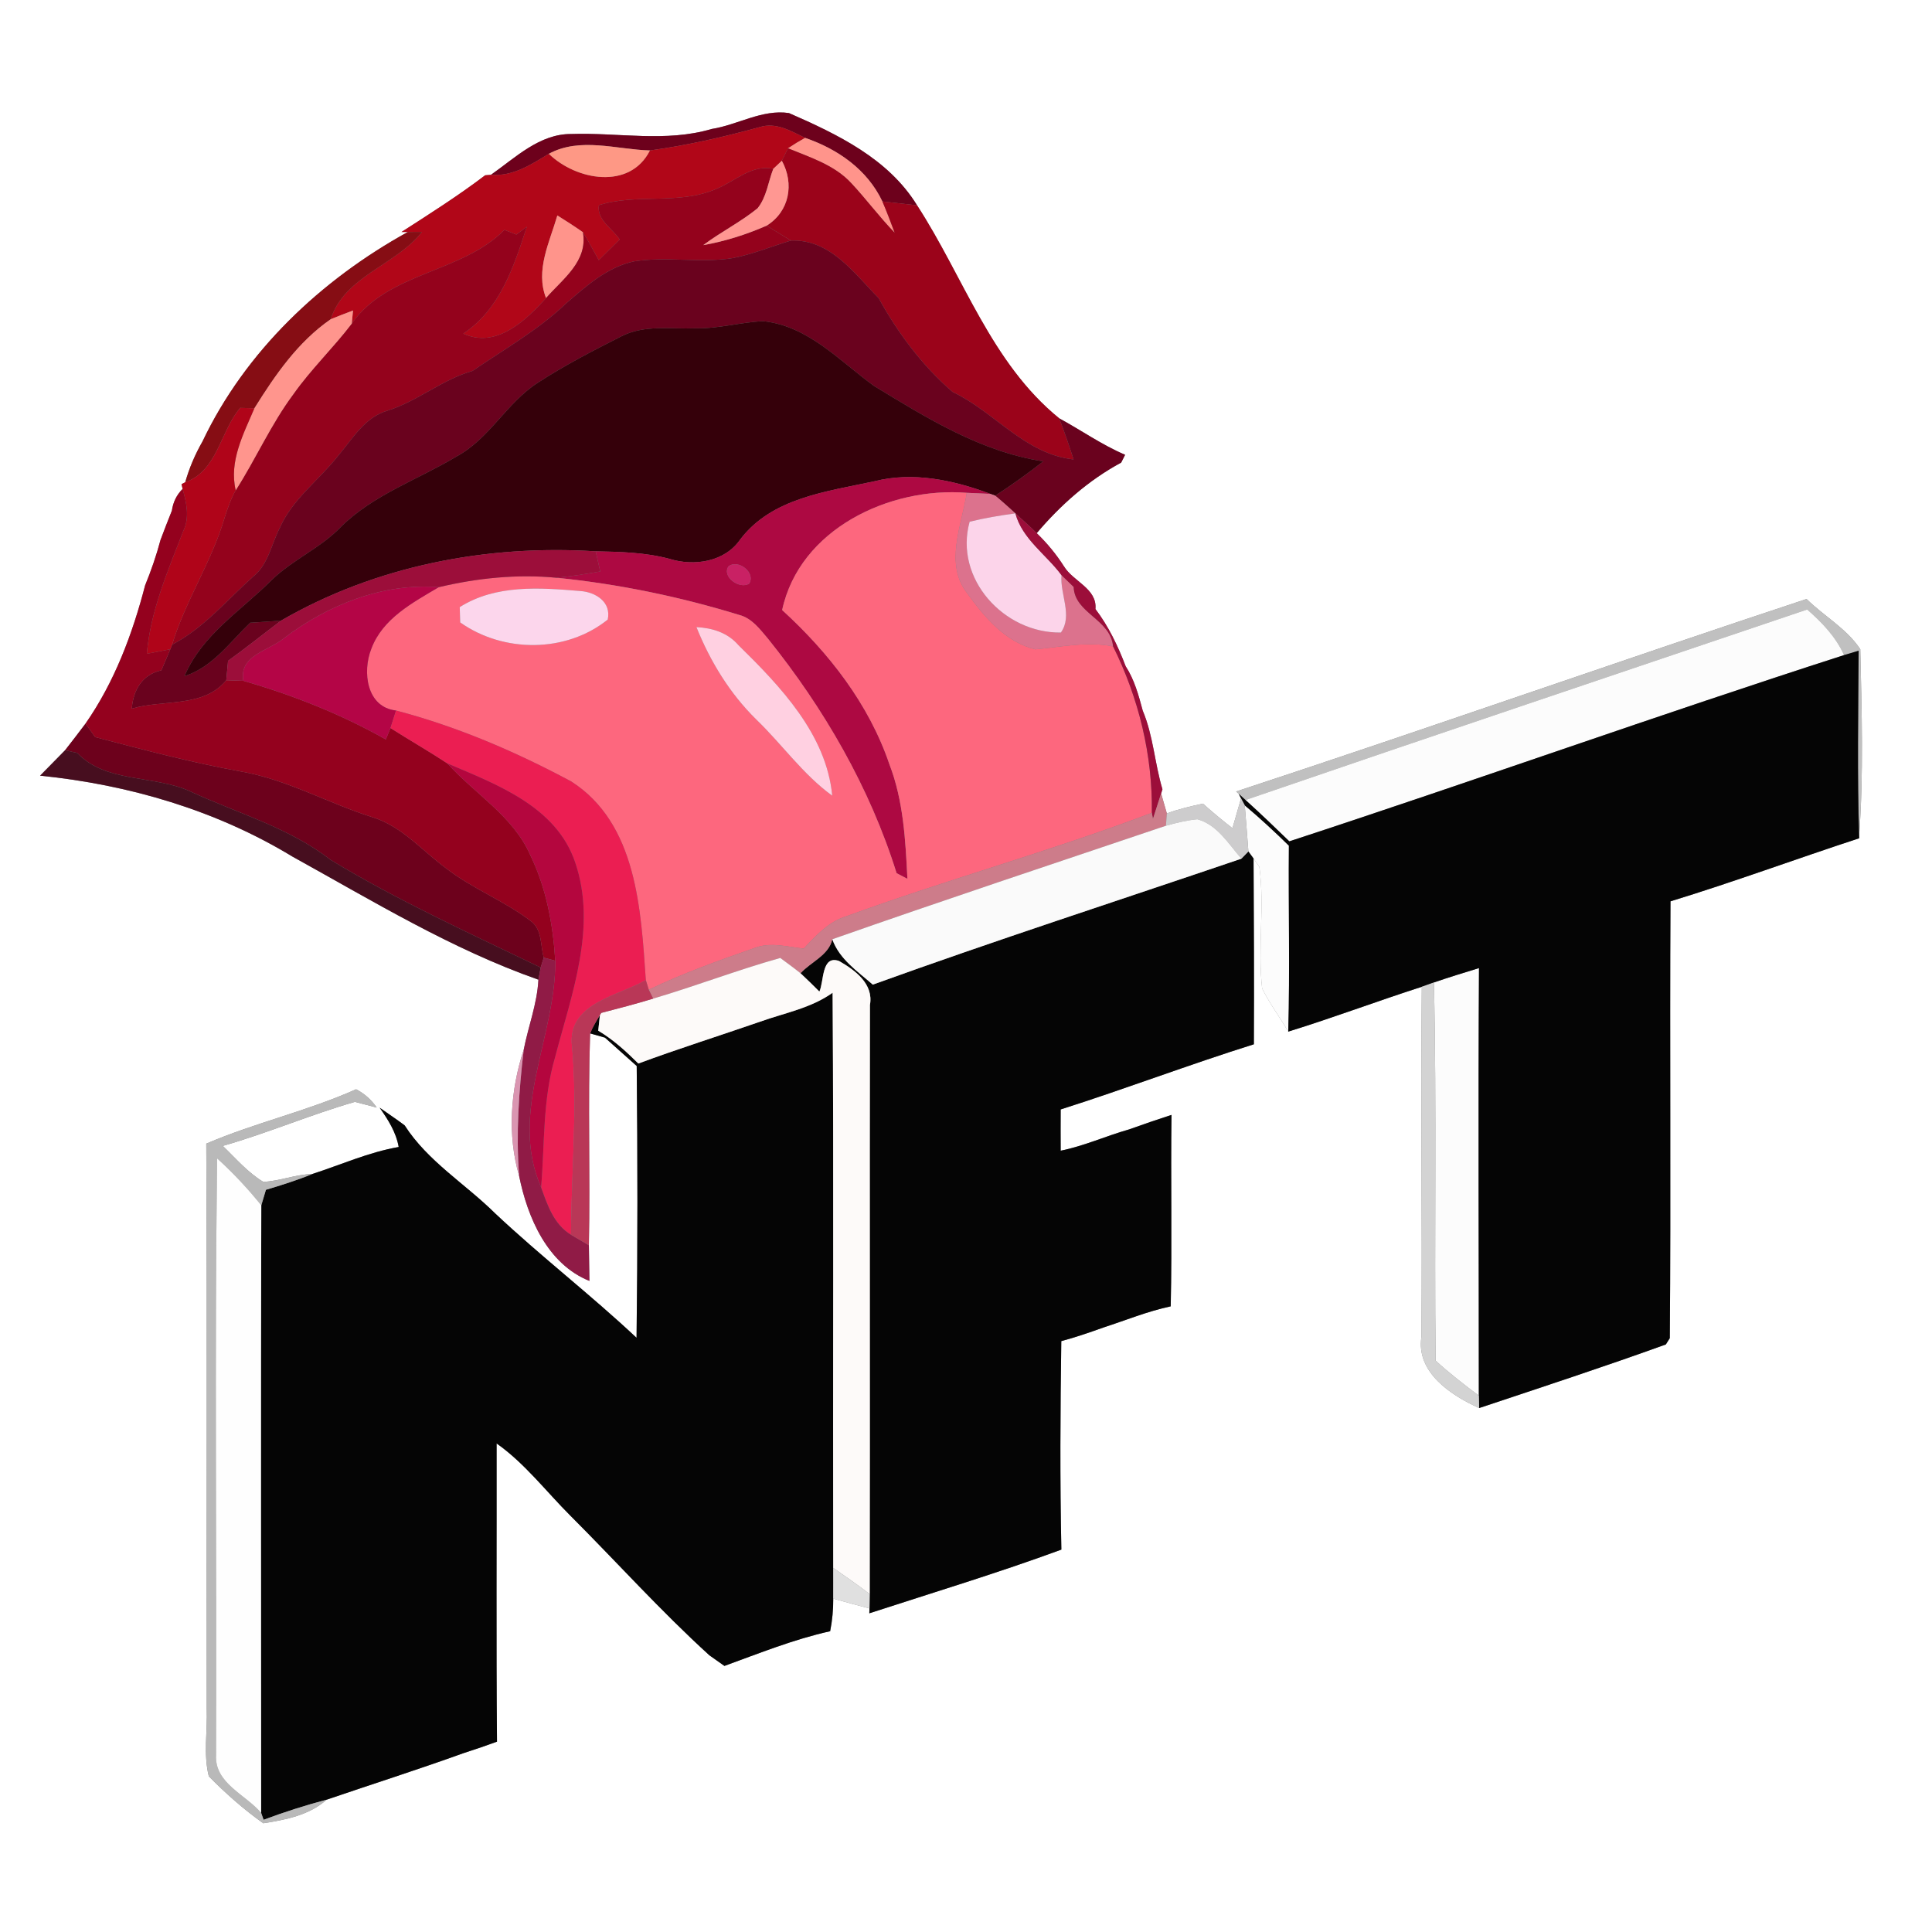 <?xml version="1.0" encoding="UTF-8" ?>
<!DOCTYPE svg PUBLIC "-//W3C//DTD SVG 1.1//EN" "http://www.w3.org/Graphics/SVG/1.1/DTD/svg11.dtd">
<svg width="250pt" height="250pt" viewBox="0 0 250 250" version="1.1" xmlns="http://www.w3.org/2000/svg">
<rect x="0" y="0" width="250" height="250" fill="#808080" stroke="none"/>
<g id="#ffffffff">
<path fill="#ffffff" opacity="1.00" d=" M 0.00 0.00 L 250.00 0.00 L 250.00 250.00 L 0.00 250.00 L 0.00 0.00 M 92.09 16.69 C 86.15 18.45 79.97 17.13 73.92 17.34 C 69.82 17.31 66.68 20.41 63.53 22.62 L 62.78 22.68 C 59.31 25.32 55.62 27.66 51.95 30.02 L 52.77 30.02 C 41.56 36.20 31.75 45.45 26.20 57.13 C 25.25 58.79 24.49 60.56 23.97 62.40 L 23.49 62.65 L 23.63 63.26 C 22.86 64.03 22.40 64.97 22.24 66.08 C 21.73 67.34 21.25 68.60 20.77 69.87 C 20.24 71.87 19.56 73.83 18.78 75.74 C 17.13 82.07 14.82 88.24 11.06 93.64 C 10.19 94.80 9.31 95.94 8.42 97.08 C 7.34 98.18 6.26 99.28 5.19 100.37 C 16.65 101.53 27.96 104.84 37.84 110.84 C 48.21 116.57 58.46 122.84 69.67 126.77 C 69.51 129.89 68.36 132.80 67.77 135.83 C 66.05 141.00 65.64 146.93 67.17 152.14 C 68.25 157.54 70.84 163.57 76.27 165.75 C 76.25 164.21 76.23 162.67 76.20 161.13 C 76.39 152.00 76.06 142.84 76.36 133.72 C 76.84 133.86 77.80 134.13 78.28 134.27 C 79.65 135.49 81.01 136.72 82.39 137.94 C 82.51 149.66 82.52 161.39 82.37 173.11 C 76.44 167.54 70.00 162.59 64.07 157.01 C 60.20 153.18 55.35 150.28 52.36 145.62 C 51.30 144.82 50.20 144.10 49.12 143.33 C 50.22 144.88 51.26 146.52 51.59 148.42 C 47.73 149.09 44.11 150.72 40.40 151.92 C 38.24 151.96 36.21 152.84 34.07 152.93 C 32.05 151.72 30.51 149.89 28.83 148.28 C 34.62 146.63 40.16 144.24 45.93 142.58 C 46.64 142.77 48.05 143.14 48.75 143.32 C 48.06 142.31 47.17 141.52 46.08 140.95 C 39.79 143.77 33.02 145.27 26.69 147.99 C 26.82 172.35 26.70 196.71 26.75 221.07 C 26.86 223.99 26.30 226.99 27.02 229.85 C 29.19 232.06 31.54 234.14 34.07 235.93 C 36.92 235.49 40.04 234.88 42.26 232.88 C 48.15 230.87 54.08 228.98 59.94 226.87 C 61.41 226.40 62.86 225.90 64.31 225.37 C 64.20 212.51 64.28 199.64 64.26 186.78 C 67.92 189.36 70.68 193.01 73.84 196.16 C 79.84 202.16 85.52 208.49 91.80 214.20 C 92.28 214.54 93.25 215.23 93.74 215.57 C 98.25 213.93 102.73 212.12 107.42 211.08 C 107.70 209.69 107.83 208.27 107.82 206.86 C 109.37 207.30 110.93 207.72 112.51 208.13 L 112.49 208.76 C 120.79 206.06 129.15 203.53 137.34 200.52 C 137.15 191.53 137.20 182.53 137.33 173.54 C 139.17 173.05 140.96 172.43 142.75 171.79 C 145.65 170.85 148.49 169.68 151.49 169.04 C 151.67 160.78 151.48 152.53 151.59 144.27 C 149.75 144.87 147.91 145.49 146.09 146.15 C 143.12 146.99 140.29 148.29 137.25 148.90 C 137.24 147.12 137.24 145.34 137.25 143.56 C 145.63 140.90 153.86 137.76 162.25 135.13 C 162.29 127.12 162.25 119.10 162.21 111.09 C 162.39 111.36 162.77 111.90 162.96 112.17 C 163.67 117.38 162.72 122.69 163.32 127.91 C 164.29 129.86 165.60 131.62 166.70 133.49 C 172.50 131.70 178.19 129.55 183.98 127.69 C 183.82 142.79 184.06 157.90 183.93 173.00 C 183.23 177.59 187.77 180.56 191.40 182.20 C 199.47 179.51 207.57 176.86 215.56 173.97 L 216.07 173.16 C 216.23 154.32 216.05 135.48 216.16 116.63 C 224.37 114.12 232.42 111.14 240.58 108.47 L 240.57 108.15 C 241.16 100.12 240.90 92.05 240.72 84.01 C 238.97 81.35 236.02 79.73 233.77 77.51 C 209.11 85.67 184.62 94.31 159.95 102.42 L 160.29 102.72 L 160.59 103.31 C 160.31 104.27 159.76 106.21 159.48 107.17 C 158.17 106.16 156.90 105.09 155.66 103.99 C 154.09 104.33 152.50 104.69 150.99 105.26 C 150.80 104.62 150.43 103.33 150.25 102.68 L 150.42 102.13 C 149.41 98.77 149.24 95.21 147.87 91.96 C 147.34 89.97 146.79 87.95 145.66 86.21 C 144.66 83.59 143.45 81.05 141.75 78.81 C 141.99 76.16 138.88 75.26 137.68 73.29 C 136.68 71.72 135.49 70.28 134.15 68.99 C 137.25 65.34 140.85 62.14 145.08 59.86 C 145.21 59.61 145.46 59.10 145.59 58.85 C 142.58 57.57 139.92 55.68 137.06 54.13 C 128.23 46.95 124.69 35.83 118.67 26.57 C 114.95 20.52 108.35 17.37 102.09 14.63 C 98.61 14.12 95.46 16.16 92.09 16.69 Z" />
</g>
<g id="#6d011cff">
<path fill="#6d011c" opacity="1.00" d=" M 92.09 16.69 C 95.46 16.16 98.61 14.12 102.09 14.63 C 108.35 17.37 114.95 20.52 118.67 26.57 C 117.17 26.40 115.67 26.24 114.18 26.07 C 112.22 21.93 108.40 19.29 104.18 17.84 C 102.35 16.96 100.41 15.78 98.30 16.45 C 93.63 17.73 88.91 18.81 84.10 19.47 C 79.78 19.35 75.08 17.70 71.02 19.90 C 68.72 21.30 66.36 22.85 63.53 22.62 C 66.68 20.41 69.82 17.31 73.92 17.34 C 79.97 17.13 86.15 18.45 92.09 16.69 Z" />
<path fill="#6d011c" opacity="1.00" d=" M 11.06 93.64 C 11.38 94.08 12.01 94.94 12.32 95.38 C 18.57 97.02 24.82 98.69 31.18 99.83 C 37.18 100.88 42.51 103.97 48.27 105.77 C 52.03 106.96 54.62 110.07 57.70 112.34 C 61.14 115.02 65.31 116.58 68.77 119.25 C 70.16 120.34 69.93 122.37 70.36 123.92 L 69.96 125.20 C 60.79 120.77 51.47 116.54 42.75 111.25 C 37.36 107.06 30.70 105.24 24.60 102.40 C 19.93 100.26 13.71 101.36 9.99 97.43 C 9.60 97.34 8.81 97.17 8.42 97.08 C 9.31 95.94 10.19 94.80 11.06 93.64 Z" />
</g>
<g id="#b10618ff">
<path fill="#b10618" opacity="1.00" d=" M 98.30 16.45 C 100.41 15.78 102.35 16.96 104.18 17.84 C 103.42 18.26 102.69 18.71 101.97 19.19 C 101.77 19.59 101.37 20.39 101.17 20.80 C 100.89 21.06 100.33 21.59 100.06 21.85 C 97.22 21.24 95.09 23.50 92.65 24.46 C 87.84 26.55 82.41 24.99 77.50 26.55 C 77.19 28.46 79.27 29.58 80.19 30.99 C 79.29 31.88 78.39 32.77 77.48 33.66 C 76.81 32.45 76.15 31.23 75.43 30.05 C 74.35 29.29 73.24 28.58 72.12 27.88 C 71.13 31.32 69.24 34.97 70.66 38.57 C 68.01 41.50 64.19 45.14 59.95 43.17 C 64.71 40.01 66.49 34.49 68.17 29.34 C 67.83 29.59 67.16 30.10 66.82 30.35 C 66.30 30.15 65.79 29.95 65.27 29.75 C 59.74 35.36 50.21 35.17 45.52 41.87 C 45.56 41.45 45.64 40.60 45.68 40.18 C 44.71 40.54 43.75 40.92 42.79 41.31 C 44.58 35.71 51.19 34.35 54.60 30.01 C 54.15 30.01 53.23 30.01 52.77 30.02 L 51.95 30.02 C 55.62 27.66 59.31 25.32 62.78 22.68 L 63.53 22.62 C 66.36 22.85 68.72 21.30 71.02 19.90 C 74.54 23.34 81.51 24.62 84.10 19.47 C 88.91 18.81 93.63 17.73 98.30 16.45 Z" />
</g>
<g id="#ff948bff">
<path fill="#ff948b" opacity="1.00" d=" M 101.97 19.19 C 102.69 18.71 103.42 18.26 104.18 17.84 C 108.40 19.29 112.22 21.93 114.18 26.07 C 114.75 27.40 115.27 28.76 115.77 30.12 C 113.80 28.09 112.12 25.81 110.19 23.74 C 108.02 21.36 104.86 20.38 101.97 19.19 Z" />
<path fill="#ff948b" opacity="1.00" d=" M 72.12 27.88 C 73.24 28.58 74.35 29.29 75.43 30.05 C 76.10 33.81 72.83 36.09 70.66 38.57 C 69.24 34.97 71.13 31.32 72.12 27.88 Z" />
</g>
<g id="#fe9885ff">
<path fill="#fe9885" opacity="1.00" d=" M 71.02 19.90 C 75.08 17.70 79.78 19.35 84.10 19.47 C 81.51 24.62 74.54 23.34 71.02 19.90 Z" />
</g>
<g id="#9b031aff">
<path fill="#9b031a" opacity="1.00" d=" M 101.17 20.80 C 101.37 20.39 101.77 19.59 101.97 19.19 C 104.86 20.38 108.02 21.36 110.19 23.74 C 112.12 25.81 113.80 28.09 115.77 30.12 C 115.27 28.76 114.75 27.40 114.18 26.07 C 115.67 26.24 117.17 26.40 118.67 26.57 C 124.69 35.83 128.23 46.95 137.06 54.13 C 137.74 55.88 138.35 57.66 138.92 59.45 C 132.63 58.78 128.70 53.29 123.27 50.72 C 119.36 47.35 116.18 43.08 113.69 38.57 C 110.50 35.33 107.42 30.93 102.34 31.13 C 101.55 30.64 99.98 29.68 99.20 29.20 C 102.16 27.37 102.80 23.77 101.17 20.80 Z" />
</g>
<g id="#94021cff">
<path fill="#94021c" opacity="1.00" d=" M 92.65 24.46 C 95.09 23.50 97.22 21.24 100.06 21.85 C 99.40 23.55 99.20 25.52 98.02 26.96 C 95.82 28.75 93.26 30.02 91.00 31.72 C 93.83 31.22 96.57 30.35 99.20 29.20 C 99.98 29.68 101.55 30.64 102.34 31.13 C 99.85 31.88 97.42 32.89 94.86 33.39 C 90.62 34.08 86.29 33.15 82.05 33.82 C 78.59 34.56 75.86 37.00 73.27 39.25 C 69.64 42.71 65.25 45.19 61.14 48.00 C 57.20 49.12 54.06 51.90 50.17 53.13 C 47.21 53.97 45.63 56.77 43.77 58.96 C 41.30 62.12 37.86 64.55 36.21 68.30 C 35.10 70.43 34.72 73.07 32.73 74.64 C 29.34 77.67 26.37 81.28 22.27 83.42 C 23.99 77.74 27.37 72.74 29.05 67.04 C 29.44 65.81 29.86 64.57 30.50 63.44 C 33.11 59.37 35.05 54.91 37.95 51.02 C 40.23 47.78 43.12 45.02 45.52 41.87 C 50.21 35.17 59.74 35.36 65.27 29.75 C 65.79 29.95 66.30 30.15 66.82 30.35 C 67.16 30.10 67.83 29.59 68.17 29.34 C 66.49 34.49 64.71 40.01 59.95 43.17 C 64.19 45.14 68.01 41.50 70.66 38.57 C 72.83 36.09 76.10 33.81 75.43 30.05 C 76.15 31.23 76.81 32.45 77.48 33.66 C 78.39 32.77 79.29 31.88 80.19 30.99 C 79.27 29.58 77.19 28.46 77.50 26.55 C 82.41 24.99 87.84 26.55 92.65 24.46 Z" />
</g>
<g id="#ff9792ff">
<path fill="#ff9792" opacity="1.00" d=" M 100.06 21.85 C 100.33 21.59 100.89 21.06 101.17 20.80 C 102.80 23.77 102.16 27.37 99.20 29.20 C 96.57 30.35 93.83 31.22 91.00 31.72 C 93.26 30.02 95.82 28.75 98.02 26.96 C 99.20 25.52 99.40 23.55 100.06 21.85 Z" />
</g>
<g id="#860d14ff">
<path fill="#860d14" opacity="1.00" d=" M 52.77 30.02 C 53.23 30.01 54.15 30.01 54.60 30.01 C 51.19 34.35 44.58 35.71 42.79 41.31 C 38.56 44.23 35.60 48.53 32.92 52.83 C 32.46 52.82 31.54 52.80 31.08 52.78 C 28.49 55.82 28.15 60.93 23.97 62.40 C 24.49 60.56 25.25 58.79 26.20 57.13 C 31.75 45.45 41.56 36.20 52.77 30.02 Z" />
</g>
<g id="#6a021eff">
<path fill="#6a021e" opacity="1.00" d=" M 102.34 31.13 C 107.42 30.93 110.50 35.33 113.69 38.57 C 116.18 43.08 119.36 47.35 123.27 50.72 C 128.70 53.29 132.63 58.78 138.92 59.45 C 138.35 57.66 137.74 55.88 137.06 54.13 C 139.92 55.68 142.58 57.57 145.59 58.85 C 145.46 59.10 145.21 59.61 145.08 59.86 C 140.85 62.14 137.25 65.34 134.15 68.99 C 133.26 68.11 132.32 67.27 131.39 66.43 C 130.53 65.65 129.67 64.87 128.78 64.14 C 130.92 62.76 133.00 61.27 135.00 59.70 C 126.92 58.46 119.93 54.10 113.08 49.93 C 108.62 46.69 104.57 42.17 98.76 41.56 C 95.81 41.69 92.92 42.56 89.95 42.48 C 86.77 42.61 83.36 41.99 80.41 43.52 C 76.72 45.38 73.03 47.29 69.57 49.54 C 65.55 52.14 63.34 56.77 59.09 59.06 C 54.10 62.06 48.37 63.98 44.15 68.14 C 41.50 70.92 37.85 72.42 35.12 75.09 C 31.17 79.04 26.14 82.14 23.87 87.49 C 27.50 86.34 29.75 83.10 32.37 80.58 C 33.71 80.50 35.04 80.41 36.38 80.30 C 34.08 82.03 31.84 83.83 29.51 85.51 C 29.45 86.14 29.34 87.39 29.28 88.02 C 26.31 91.64 21.11 90.47 17.05 91.70 C 17.24 89.29 18.40 87.28 20.88 86.74 C 21.27 85.83 21.66 84.92 22.04 84.01 L 22.27 83.42 C 26.37 81.28 29.34 77.67 32.73 74.64 C 34.72 73.07 35.10 70.43 36.21 68.30 C 37.86 64.55 41.30 62.12 43.77 58.96 C 45.63 56.77 47.21 53.97 50.17 53.13 C 54.06 51.90 57.20 49.12 61.14 48.00 C 65.25 45.19 69.64 42.71 73.27 39.25 C 75.86 37.00 78.59 34.56 82.05 33.82 C 86.29 33.15 90.62 34.08 94.86 33.39 C 97.42 32.89 99.85 31.88 102.34 31.13 Z" />
</g>
<g id="#ff958dff">
<path fill="#ff958d" opacity="1.00" d=" M 42.79 41.31 C 43.75 40.92 44.71 40.54 45.68 40.18 C 45.64 40.60 45.56 41.45 45.52 41.87 C 43.12 45.02 40.23 47.78 37.95 51.02 C 35.05 54.91 33.11 59.37 30.50 63.44 C 29.61 59.71 31.50 56.16 32.92 52.83 C 35.60 48.53 38.56 44.23 42.79 41.31 Z" />
</g>
<g id="#35000aff">
<path fill="#35000a" opacity="1.00" d=" M 89.95 42.48 C 92.92 42.56 95.81 41.69 98.76 41.56 C 104.57 42.17 108.62 46.69 113.08 49.93 C 119.93 54.10 126.92 58.46 135.00 59.70 C 133.00 61.27 130.92 62.76 128.78 64.14 L 128.16 63.91 C 123.40 62.13 118.16 61.00 113.13 62.28 C 106.99 63.61 99.88 64.41 95.79 69.80 C 93.79 72.72 89.81 73.31 86.61 72.31 C 83.50 71.48 80.27 71.40 77.08 71.34 C 63.01 70.45 48.64 73.20 36.38 80.30 C 35.04 80.41 33.71 80.50 32.37 80.58 C 29.75 83.10 27.50 86.34 23.87 87.49 C 26.14 82.14 31.17 79.04 35.12 75.09 C 37.85 72.42 41.50 70.92 44.15 68.14 C 48.37 63.98 54.10 62.06 59.09 59.06 C 63.34 56.77 65.55 52.14 69.57 49.54 C 73.03 47.29 76.72 45.38 80.41 43.52 C 83.36 41.99 86.77 42.61 89.95 42.48 Z" />
</g>
<g id="#b00419ff">
<path fill="#b00419" opacity="1.00" d=" M 31.08 52.78 C 31.54 52.80 32.46 52.82 32.92 52.83 C 31.50 56.16 29.61 59.71 30.50 63.44 C 29.86 64.57 29.44 65.81 29.05 67.04 C 27.37 72.74 23.99 77.74 22.27 83.42 L 22.04 84.01 C 21.03 84.21 20.01 84.40 19.00 84.60 C 19.48 79.02 21.72 73.86 23.72 68.70 C 24.57 66.95 24.12 65.03 23.63 63.26 L 23.49 62.65 L 23.97 62.40 C 28.15 60.93 28.49 55.82 31.08 52.78 Z" />
</g>
<g id="#ad0942ff">
<path fill="#ad0942" opacity="1.00" d=" M 95.79 69.80 C 99.88 64.41 106.99 63.61 113.13 62.28 C 118.16 61.00 123.40 62.13 128.16 63.91 C 127.40 63.88 125.87 63.81 125.10 63.77 C 115.12 62.97 103.47 68.45 101.21 78.94 C 107.24 84.45 112.44 91.09 115.09 98.90 C 116.91 103.62 117.17 108.72 117.42 113.72 C 117.07 113.54 116.37 113.17 116.02 112.99 C 112.56 101.91 106.63 91.67 99.37 82.64 C 98.33 81.42 97.31 80.01 95.68 79.58 C 87.97 77.21 80.04 75.57 72.01 74.76 C 73.91 74.58 75.79 74.27 77.67 73.95 C 77.52 73.30 77.22 71.99 77.08 71.34 C 80.27 71.40 83.50 71.48 86.61 72.31 C 89.81 73.31 93.79 72.72 95.79 69.80 M 94.26 73.29 C 93.37 74.66 95.73 76.30 96.94 75.52 C 97.83 74.10 95.52 72.31 94.26 73.29 Z" />
</g>
<g id="#94011eff">
<path fill="#94011e" opacity="1.00" d=" M 22.24 66.08 C 22.40 64.97 22.86 64.03 23.63 63.26 C 24.12 65.03 24.57 66.95 23.72 68.70 C 21.72 73.86 19.48 79.02 19.00 84.60 C 20.01 84.40 21.03 84.21 22.04 84.01 C 21.66 84.92 21.27 85.83 20.88 86.74 C 18.40 87.28 17.24 89.29 17.05 91.70 C 21.11 90.47 26.31 91.64 29.28 88.02 C 29.84 88.04 30.94 88.08 31.49 88.10 C 37.87 89.93 44.13 92.41 49.92 95.68 C 50.07 95.31 50.38 94.58 50.53 94.21 C 52.97 95.76 55.48 97.20 57.90 98.79 C 61.45 102.74 66.39 105.60 68.60 110.61 C 70.68 114.88 71.56 119.60 71.85 124.32 C 71.48 124.22 70.73 124.02 70.36 123.92 C 69.93 122.37 70.16 120.34 68.77 119.25 C 65.31 116.58 61.14 115.02 57.70 112.34 C 54.62 110.07 52.03 106.96 48.27 105.77 C 42.51 103.97 37.18 100.88 31.18 99.83 C 24.82 98.69 18.57 97.02 12.32 95.38 C 12.01 94.94 11.38 94.08 11.06 93.64 C 14.82 88.24 17.13 82.07 18.78 75.74 C 19.56 73.83 20.24 71.87 20.77 69.87 C 21.25 68.60 21.73 67.34 22.24 66.08 Z" />
</g>
<g id="#fd677eff">
<path fill="#fd677e" opacity="1.00" d=" M 101.21 78.94 C 103.47 68.45 115.12 62.97 125.10 63.77 C 124.45 68.02 122.15 73.01 125.21 76.83 C 127.42 79.89 130.13 83.10 133.97 84.02 C 137.32 83.72 140.67 82.96 144.03 83.64 C 147.35 90.33 149.15 97.70 149.05 105.18 C 136.05 110.11 122.62 113.79 109.56 118.55 C 107.24 119.24 105.60 121.05 104.00 122.75 C 101.91 122.53 99.72 121.87 97.67 122.66 C 93.03 124.28 88.39 125.93 83.95 128.07 C 83.86 127.76 83.67 127.14 83.57 126.83 C 82.93 117.75 82.44 106.58 73.92 101.12 C 66.74 97.27 59.15 94.01 51.25 91.94 C 47.41 91.52 46.87 86.90 48.05 83.95 C 49.50 80.04 53.40 77.98 56.78 75.98 C 61.77 74.80 66.89 74.27 72.01 74.76 C 80.04 75.57 87.97 77.21 95.68 79.58 C 97.31 80.01 98.33 81.42 99.37 82.64 C 106.63 91.67 112.56 101.91 116.02 112.99 C 116.37 113.17 117.07 113.54 117.42 113.72 C 117.17 108.72 116.91 103.62 115.09 98.90 C 112.44 91.09 107.24 84.45 101.21 78.94 M 59.49 78.56 C 59.51 79.05 59.53 80.04 59.55 80.54 C 65.14 84.50 73.25 84.51 78.64 80.17 C 79.13 77.91 77.08 76.62 75.11 76.48 C 69.84 76.04 64.16 75.61 59.49 78.56 M 90.12 81.15 C 91.91 85.60 94.44 89.74 97.87 93.11 C 101.21 96.33 103.91 100.22 107.69 102.96 C 106.94 95.02 100.98 88.81 95.54 83.47 C 94.16 81.87 92.17 81.25 90.12 81.15 Z" />
</g>
<g id="#dc728dff">
<path fill="#dc728d" opacity="1.00" d=" M 125.10 63.77 C 125.87 63.81 127.40 63.88 128.16 63.91 L 128.78 64.14 C 129.67 64.87 130.53 65.65 131.39 66.43 C 129.40 66.70 127.42 67.03 125.47 67.51 C 123.43 74.88 129.92 81.96 137.28 81.85 C 138.84 79.65 137.14 76.88 137.36 74.43 C 137.76 74.81 138.54 75.57 138.93 75.95 C 139.05 79.38 143.70 80.10 144.03 83.64 C 140.67 82.96 137.32 83.72 133.97 84.02 C 130.13 83.10 127.42 79.89 125.21 76.83 C 122.15 73.01 124.45 68.02 125.10 63.77 Z" />
</g>
<g id="#fcd4eaff">
<path fill="#fcd4ea" opacity="1.00" d=" M 125.47 67.51 C 127.42 67.03 129.40 66.70 131.39 66.43 C 132.28 69.76 135.39 71.76 137.36 74.43 C 137.14 76.88 138.84 79.65 137.28 81.85 C 129.92 81.96 123.43 74.88 125.47 67.51 Z" />
</g>
<g id="#9c0e3aff">
<path fill="#9c0e3a" opacity="1.00" d=" M 131.39 66.43 C 132.32 67.27 133.26 68.11 134.15 68.99 C 135.49 70.28 136.68 71.72 137.68 73.29 C 138.88 75.26 141.99 76.16 141.75 78.81 C 143.45 81.05 144.66 83.59 145.66 86.21 C 146.79 87.95 147.34 89.97 147.87 91.96 C 149.24 95.21 149.41 98.77 150.42 102.13 L 150.25 102.68 C 149.90 103.78 149.54 104.88 149.19 105.97 L 149.05 105.18 C 149.15 97.70 147.35 90.33 144.03 83.64 C 143.70 80.10 139.05 79.38 138.93 75.95 C 138.54 75.57 137.76 74.81 137.36 74.43 C 135.39 71.76 132.28 69.76 131.39 66.43 Z" />
<path fill="#9c0e3a" opacity="1.00" d=" M 36.38 80.30 C 48.64 73.20 63.01 70.45 77.08 71.34 C 77.22 71.99 77.52 73.30 77.67 73.95 C 75.79 74.27 73.91 74.58 72.01 74.76 C 66.89 74.27 61.77 74.80 56.78 75.98 C 49.55 75.41 42.38 78.27 36.70 82.62 C 34.71 84.22 30.90 84.82 31.49 88.10 C 30.94 88.08 29.84 88.04 29.28 88.02 C 29.34 87.39 29.45 86.14 29.51 85.51 C 31.84 83.83 34.08 82.03 36.38 80.30 Z" />
</g>
<g id="#c92164ff">
<path fill="#c92164" opacity="1.00" d=" M 94.26 73.29 C 95.52 72.31 97.83 74.10 96.94 75.52 C 95.73 76.30 93.37 74.66 94.26 73.29 Z" />
</g>
<g id="#b40546ff">
<path fill="#b40546" opacity="1.00" d=" M 36.70 82.62 C 42.38 78.27 49.55 75.41 56.78 75.98 C 53.40 77.98 49.50 80.04 48.05 83.95 C 46.87 86.90 47.41 91.52 51.25 91.94 C 51.07 92.51 50.71 93.64 50.53 94.21 C 50.38 94.58 50.07 95.31 49.92 95.68 C 44.13 92.41 37.87 89.93 31.49 88.10 C 30.90 84.82 34.71 84.22 36.70 82.62 Z" />
</g>
<g id="#fcd6ecff">
<path fill="#fcd6ec" opacity="1.00" d=" M 59.49 78.56 C 64.16 75.61 69.84 76.04 75.11 76.48 C 77.08 76.62 79.13 77.91 78.64 80.17 C 73.25 84.51 65.14 84.50 59.55 80.54 C 59.53 80.04 59.51 79.05 59.49 78.56 Z" />
</g>
<g id="#c0c0c0ff">
<path fill="#c0c0c0" opacity="1.00" d=" M 159.95 102.42 C 184.62 94.31 209.11 85.67 233.77 77.51 C 236.02 79.73 238.97 81.35 240.72 84.01 C 240.90 92.05 241.16 100.12 240.57 108.15 C 240.32 100.17 240.46 92.18 240.51 84.20 C 240.04 84.34 239.10 84.62 238.62 84.77 C 237.56 82.41 235.77 80.55 233.85 78.87 C 209.62 87.07 185.37 95.21 161.17 103.52 C 160.95 103.32 160.51 102.92 160.29 102.72 L 159.95 102.42 Z" />
</g>
<g id="#fcfcfcff">
<path fill="#fcfcfc" opacity="1.00" d=" M 161.17 103.52 C 185.37 95.21 209.62 87.07 233.85 78.87 C 235.77 80.55 237.56 82.41 238.62 84.77 C 214.60 92.50 190.83 101.02 166.84 108.87 C 164.98 107.06 163.10 105.27 161.17 103.52 Z" />
<path fill="#fcfcfc" opacity="1.00" d=" M 161.07 104.21 C 163.04 105.87 164.94 107.62 166.78 109.43 C 166.71 117.45 166.92 125.47 166.70 133.49 C 165.60 131.62 164.29 129.86 163.32 127.91 C 162.72 122.69 163.67 117.38 162.96 112.17 C 162.77 111.90 162.39 111.36 162.21 111.09 C 162.04 110.86 161.71 110.41 161.54 110.18 C 161.39 108.19 161.24 106.20 161.07 104.21 Z" />
<path fill="#fcfcfc" opacity="1.00" d=" M 185.55 127.13 C 187.48 126.46 189.43 125.87 191.38 125.27 C 191.27 143.71 191.36 162.16 191.36 180.60 C 189.44 179.16 187.54 177.69 185.77 176.07 C 185.59 159.75 185.92 143.44 185.55 127.13 Z" />
</g>
<g id="#ffd0e1ff">
<path fill="#ffd0e1" opacity="1.00" d=" M 90.12 81.15 C 92.17 81.25 94.16 81.87 95.54 83.47 C 100.98 88.81 106.94 95.02 107.69 102.96 C 103.91 100.22 101.21 96.33 97.87 93.11 C 94.44 89.74 91.91 85.60 90.12 81.15 Z" />
</g>
<g id="#050505ff">
<path fill="#050505" opacity="1.00" d=" M 166.84 108.87 C 190.83 101.02 214.60 92.50 238.62 84.77 C 239.10 84.62 240.04 84.34 240.51 84.20 C 240.46 92.18 240.32 100.17 240.57 108.15 L 240.58 108.47 C 232.42 111.14 224.37 114.12 216.16 116.63 C 216.05 135.48 216.23 154.32 216.07 173.16 L 215.56 173.97 C 207.57 176.86 199.47 179.51 191.40 182.20 C 191.39 181.80 191.37 181.00 191.36 180.60 C 191.36 162.16 191.27 143.71 191.38 125.27 C 189.43 125.87 187.48 126.46 185.55 127.13 C 185.16 127.27 184.37 127.55 183.98 127.69 C 178.19 129.55 172.50 131.70 166.70 133.49 C 166.92 125.47 166.71 117.45 166.78 109.43 C 164.94 107.62 163.04 105.87 161.07 104.21 C 160.95 103.98 160.71 103.53 160.59 103.31 L 160.29 102.72 C 160.51 102.92 160.95 103.32 161.17 103.52 C 163.10 105.27 164.98 107.06 166.84 108.87 Z" />
<path fill="#050505" opacity="1.00" d=" M 161.54 110.18 C 161.71 110.41 162.04 110.86 162.21 111.09 C 162.25 119.10 162.29 127.12 162.25 135.13 C 153.86 137.76 145.63 140.90 137.25 143.56 C 137.24 145.34 137.24 147.12 137.25 148.90 C 140.29 148.29 143.12 146.99 146.09 146.15 C 147.91 145.49 149.75 144.87 151.59 144.27 C 151.48 152.53 151.67 160.78 151.49 169.04 C 148.49 169.68 145.65 170.85 142.75 171.79 C 140.96 172.43 139.17 173.05 137.33 173.54 C 137.20 182.53 137.15 191.53 137.34 200.52 C 129.15 203.53 120.79 206.06 112.49 208.76 L 112.51 208.13 C 112.51 207.66 112.53 206.74 112.54 206.28 C 112.59 180.86 112.52 155.45 112.57 130.04 C 113.07 127.31 110.63 125.53 108.57 124.35 C 106.28 123.55 106.64 126.99 106.03 128.31 C 105.23 127.50 104.41 126.71 103.59 125.94 C 104.92 124.47 107.25 123.61 107.70 121.54 C 108.62 124.13 110.97 125.68 112.94 127.41 C 128.74 121.70 144.73 116.52 160.64 111.11 C 160.86 110.88 161.32 110.41 161.54 110.18 Z" />
<path fill="#050505" opacity="1.00" d=" M 98.37 132.20 C 101.54 131.07 104.96 130.45 107.74 128.46 C 107.90 153.27 107.76 178.08 107.82 202.89 C 107.83 204.21 107.82 205.53 107.82 206.86 C 107.83 208.27 107.70 209.69 107.42 211.08 C 102.73 212.12 98.25 213.93 93.74 215.57 C 93.25 215.23 92.28 214.54 91.80 214.20 C 85.52 208.49 79.84 202.16 73.84 196.16 C 70.68 193.01 67.92 189.36 64.26 186.78 C 64.28 199.64 64.20 212.51 64.31 225.37 C 62.86 225.90 61.41 226.40 59.94 226.87 C 54.08 228.98 48.15 230.87 42.26 232.88 C 39.50 233.61 36.78 234.48 34.11 235.48 L 33.79 234.58 C 33.79 208.37 33.73 182.17 33.81 155.97 C 33.96 155.47 34.26 154.46 34.41 153.96 C 36.43 153.35 38.44 152.73 40.40 151.92 C 44.11 150.72 47.73 149.09 51.59 148.42 C 51.26 146.52 50.22 144.88 49.12 143.33 C 50.20 144.10 51.30 144.82 52.36 145.62 C 55.35 150.28 60.20 153.18 64.07 157.01 C 70.00 162.59 76.44 167.54 82.37 173.11 C 82.52 161.39 82.51 149.66 82.39 137.94 C 81.01 136.72 79.65 135.49 78.28 134.27 C 77.80 134.13 76.84 133.86 76.36 133.72 C 76.70 132.88 77.17 132.12 77.63 131.35 C 77.58 131.85 77.47 132.87 77.41 133.37 C 79.35 134.52 81.01 136.04 82.60 137.62 C 87.81 135.69 93.12 134.02 98.37 132.20 Z" />
</g>
<g id="#eb1e52ff">
<path fill="#eb1e52" opacity="1.00" d=" M 51.25 91.94 C 59.15 94.01 66.74 97.27 73.92 101.12 C 82.44 106.58 82.93 117.75 83.57 126.83 C 80.05 128.85 73.72 129.77 73.98 134.96 C 74.80 143.23 73.92 151.50 73.89 159.78 C 71.68 158.45 70.84 155.95 70.02 153.65 C 70.49 148.03 70.21 142.29 71.82 136.83 C 73.95 128.69 77.29 119.97 74.43 111.60 C 72.00 104.36 64.30 101.52 57.90 98.79 C 55.48 97.20 52.97 95.76 50.53 94.21 C 50.71 93.64 51.07 92.51 51.25 91.94 Z" />
</g>
<g id="#470e1fff">
<path fill="#470e1f" opacity="1.00" d=" M 8.42 97.08 C 8.81 97.17 9.60 97.34 9.99 97.43 C 13.71 101.36 19.93 100.26 24.60 102.40 C 30.70 105.24 37.36 107.06 42.75 111.25 C 51.47 116.54 60.79 120.77 69.96 125.20 C 69.89 125.59 69.75 126.38 69.67 126.77 C 58.46 122.84 48.21 116.57 37.84 110.84 C 27.96 104.84 16.65 101.53 5.19 100.37 C 6.26 99.28 7.34 98.18 8.42 97.08 Z" />
</g>
<g id="#b4063eff">
<path fill="#b4063e" opacity="1.00" d=" M 57.90 98.79 C 64.30 101.52 72.00 104.36 74.43 111.60 C 77.29 119.97 73.95 128.69 71.82 136.83 C 70.21 142.29 70.49 148.03 70.02 153.65 C 65.78 144.03 71.95 134.06 71.85 124.32 C 71.56 119.60 70.68 114.88 68.60 110.61 C 66.39 105.60 61.45 102.74 57.90 98.79 Z" />
</g>
<g id="#cd7c8aff">
<path fill="#cd7c8a" opacity="1.00" d=" M 150.25 102.68 C 150.43 103.33 150.80 104.62 150.99 105.26 C 150.96 105.66 150.90 106.45 150.87 106.85 C 136.47 111.71 122.04 116.50 107.70 121.54 C 107.25 123.61 104.92 124.47 103.59 125.94 C 102.73 125.25 101.85 124.61 100.97 123.96 C 95.43 125.51 90.05 127.59 84.52 129.22 L 83.95 128.07 C 88.39 125.93 93.03 124.28 97.67 122.66 C 99.72 121.87 101.91 122.53 104.00 122.75 C 105.60 121.05 107.24 119.24 109.56 118.55 C 122.62 113.79 136.05 110.11 149.05 105.18 L 149.19 105.97 C 149.54 104.88 149.90 103.78 150.25 102.68 Z" />
</g>
<g id="#cdcccdff">
<path fill="#cdcccd" opacity="1.00" d=" M 150.99 105.26 C 152.50 104.69 154.09 104.33 155.66 103.99 C 156.90 105.09 158.17 106.16 159.48 107.17 C 159.76 106.21 160.31 104.27 160.59 103.31 C 160.71 103.53 160.95 103.98 161.07 104.21 C 161.24 106.20 161.39 108.19 161.54 110.18 C 161.32 110.41 160.86 110.88 160.64 111.11 C 158.98 109.21 157.52 106.72 154.94 106.01 C 153.55 106.14 152.20 106.48 150.87 106.85 C 150.90 106.45 150.96 105.66 150.99 105.26 Z" />
</g>
<g id="#fafafaff">
<path fill="#fafafa" opacity="1.00" d=" M 150.87 106.85 C 152.20 106.48 153.55 106.14 154.94 106.01 C 157.52 106.72 158.98 109.21 160.64 111.11 C 144.73 116.52 128.74 121.70 112.94 127.41 C 110.97 125.68 108.62 124.13 107.70 121.54 C 122.04 116.50 136.47 111.71 150.87 106.85 Z" />
</g>
<g id="#901b46ff">
<path fill="#901b46" opacity="1.00" d=" M 70.36 123.92 C 70.73 124.02 71.48 124.22 71.85 124.32 C 71.95 134.06 65.78 144.03 70.02 153.65 C 70.84 155.95 71.68 158.45 73.89 159.78 C 74.47 160.12 75.62 160.80 76.20 161.13 C 76.23 162.67 76.25 164.21 76.27 165.75 C 70.84 163.57 68.25 157.54 67.17 152.14 C 66.76 146.70 67.13 141.24 67.77 135.83 C 68.36 132.80 69.51 129.89 69.67 126.77 C 69.75 126.38 69.89 125.59 69.96 125.20 L 70.36 123.92 Z" />
</g>
<g id="#fdfaf9ff">
<path fill="#fdfaf9" opacity="1.00" d=" M 84.52 129.22 C 90.05 127.59 95.43 125.51 100.97 123.96 C 101.85 124.61 102.73 125.25 103.59 125.94 C 104.41 126.71 105.23 127.50 106.03 128.31 C 106.64 126.99 106.28 123.55 108.57 124.35 C 110.63 125.53 113.07 127.31 112.57 130.04 C 112.52 155.45 112.59 180.86 112.54 206.28 C 111.00 205.09 109.41 203.99 107.82 202.89 C 107.76 178.08 107.90 153.27 107.74 128.46 C 104.96 130.45 101.54 131.07 98.37 132.20 C 93.12 134.02 87.81 135.69 82.60 137.62 C 81.01 136.04 79.35 134.52 77.41 133.37 C 77.47 132.87 77.58 131.85 77.63 131.35 L 77.80 131.07 C 80.05 130.49 82.30 129.90 84.52 129.22 Z" />
</g>
<g id="#b93757ff">
<path fill="#b93757" opacity="1.00" d=" M 73.98 134.96 C 73.72 129.77 80.05 128.85 83.57 126.83 C 83.67 127.14 83.86 127.76 83.95 128.07 L 84.52 129.22 C 82.30 129.90 80.05 130.49 77.80 131.07 L 77.63 131.35 C 77.17 132.12 76.70 132.88 76.36 133.72 C 76.06 142.84 76.39 152.00 76.20 161.13 C 75.62 160.80 74.47 160.12 73.89 159.78 C 73.92 151.50 74.80 143.23 73.98 134.96 Z" />
</g>
<g id="#d3d3d3ff">
<path fill="#d3d3d3" opacity="1.00" d=" M 183.98 127.69 C 184.37 127.55 185.16 127.27 185.55 127.13 C 185.92 143.44 185.59 159.75 185.77 176.07 C 187.54 177.69 189.44 179.16 191.36 180.60 C 191.37 181.00 191.39 181.80 191.40 182.20 C 187.77 180.56 183.23 177.59 183.93 173.00 C 184.06 157.90 183.82 142.79 183.98 127.69 Z" />
</g>
<g id="#da95b1ff">
<path fill="#da95b1" opacity="1.00" d=" M 67.17 152.14 C 65.64 146.93 66.05 141.00 67.77 135.83 C 67.13 141.24 66.76 146.70 67.17 152.14 Z" />
</g>
<g id="#b9b9b9ff">
<path fill="#b9b9b9" opacity="1.00" d=" M 26.69 147.99 C 33.02 145.27 39.79 143.77 46.08 140.95 C 47.17 141.52 48.06 142.31 48.75 143.32 C 48.05 143.14 46.64 142.77 45.93 142.58 C 40.16 144.24 34.62 146.63 28.83 148.28 C 30.51 149.89 32.05 151.72 34.07 152.93 C 36.21 152.84 38.24 151.96 40.40 151.92 C 38.44 152.73 36.43 153.35 34.41 153.96 C 34.26 154.46 33.96 155.47 33.81 155.97 C 32.06 153.80 30.16 151.77 28.10 149.90 C 27.76 175.63 28.06 201.38 27.96 227.11 C 27.75 230.74 31.76 232.20 33.79 234.58 L 34.11 235.48 C 36.78 234.48 39.50 233.61 42.26 232.88 C 40.04 234.88 36.92 235.49 34.07 235.93 C 31.54 234.14 29.19 232.06 27.02 229.85 C 26.30 226.99 26.86 223.99 26.75 221.07 C 26.70 196.71 26.82 172.35 26.69 147.99 Z" />
</g>
<g id="#fefefeff">
<path fill="#fefefe" opacity="1.00" d=" M 28.10 149.90 C 30.16 151.77 32.06 153.80 33.81 155.97 C 33.73 182.17 33.79 208.37 33.79 234.58 C 31.76 232.20 27.75 230.74 27.96 227.11 C 28.06 201.38 27.76 175.63 28.10 149.90 Z" />
</g>
<g id="#e0e0e0ff">
<path fill="#e0e0e0" opacity="1.00" d=" M 107.82 202.89 C 109.41 203.99 111.00 205.09 112.54 206.28 C 112.53 206.74 112.51 207.66 112.51 208.13 C 110.93 207.72 109.37 207.30 107.82 206.86 C 107.82 205.53 107.83 204.21 107.82 202.89 Z" />
</g>
</svg>
